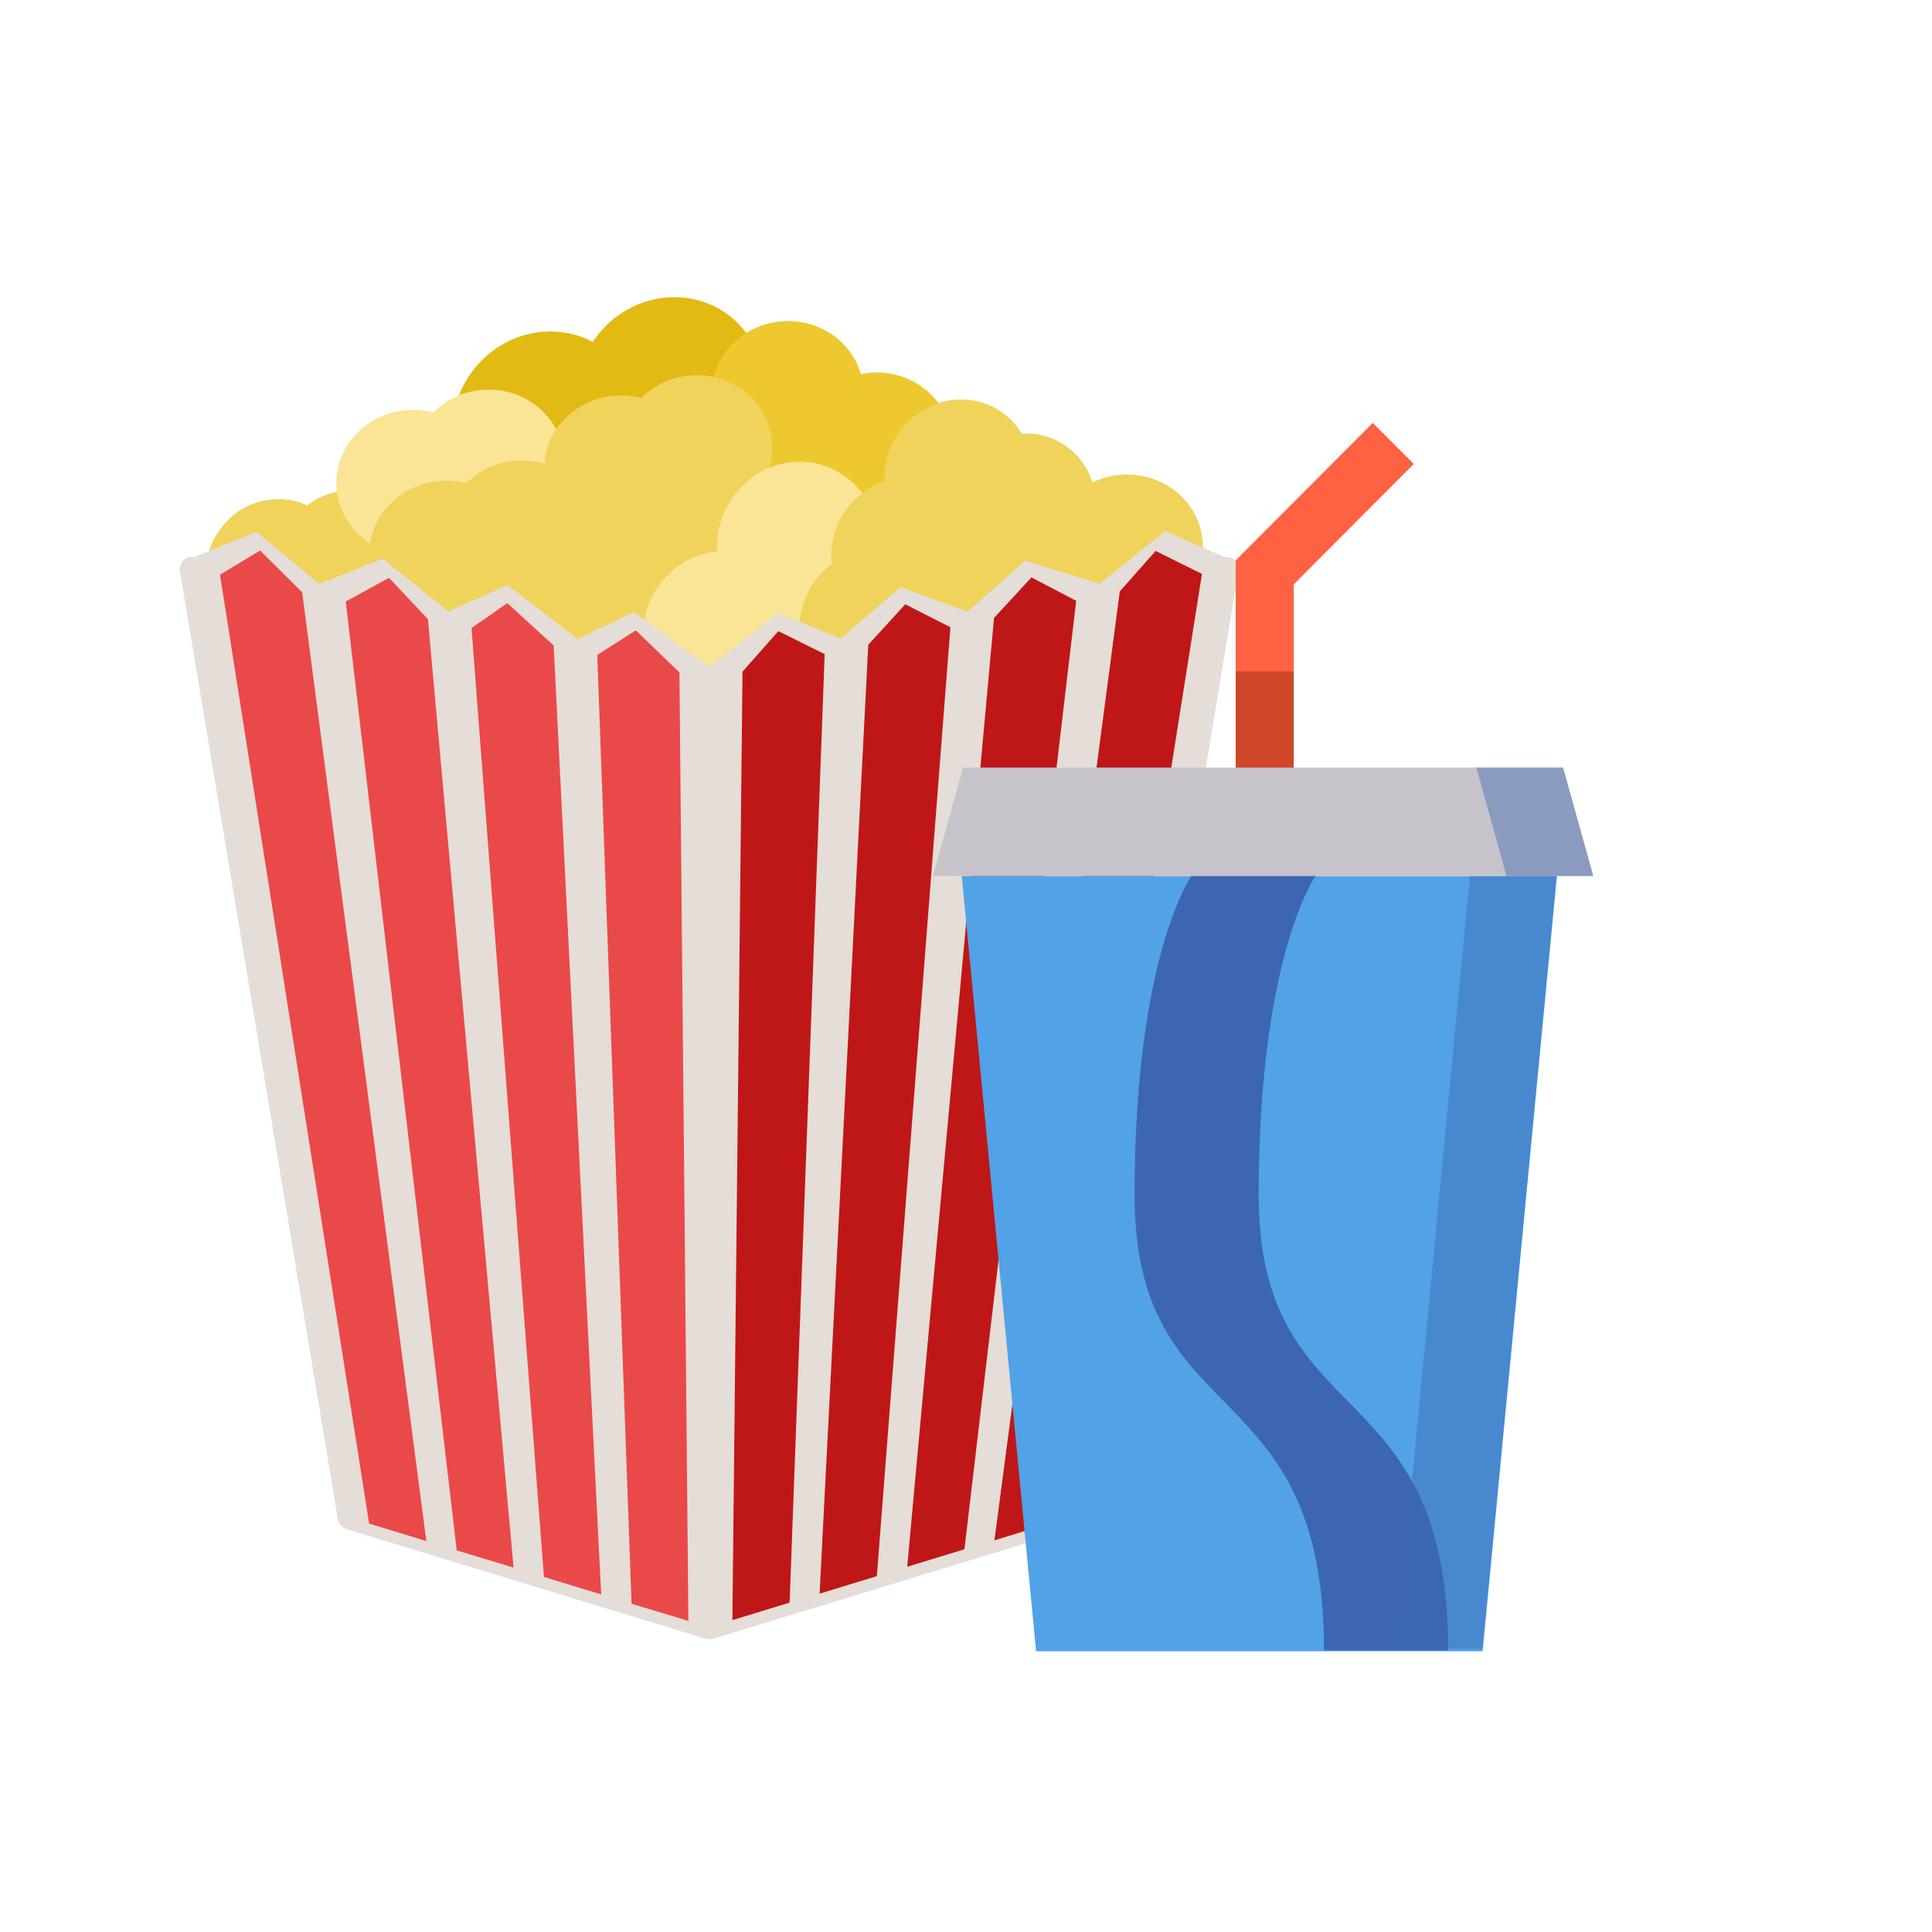 <svg xmlns="http://www.w3.org/2000/svg" xmlns:svg="http://www.w3.org/2000/svg" id="Layer_1" x="0" y="0" version="1.1" viewBox="0 0 496.2 496.2" xml:space="preserve" style="enable-background:new 0 0 496.2 496.2"><path style="fill:#e2ba13" id="path4" d="m 122.4,94 c -8.9,10.3 -8.1,25.6 1.7,34 4,3.4 8.8,5.2 13.7,5.5 1.3,2.9 3.3,5.5 5.8,7.7 9.8,8.5 25,7 33.9,-3.3 4.2,-4.9 6.3,-11 6.2,-16.9 2.2,-1.4 4.3,-3.1 6.2,-5.2 8.9,-10.3 8.1,-25.6 -1.7,-34 -9.8,-8.4 -25,-7 -33.9,3.3 -0.8,0.9 -1.4,1.8 -2.1,2.7 -9.6,-5.1 -22.1,-2.8 -29.8,6.2 z"/><path style="fill:#edc92f" id="path6" d="m 201.1,82.5 c -10.8,0.7 -19,9.6 -18.4,19.9 0.3,4.1 1.9,7.9 4.5,10.8 -0.9,2.4 -1.3,4.9 -1.2,7.6 0.6,10.3 9.9,18.1 20.7,17.4 5.2,-0.3 9.7,-2.5 13,-5.8 2,0.5 4.2,0.7 6.4,0.6 10.8,-0.7 19,-9.6 18.4,-19.9 -0.6,-10.3 -9.9,-18.1 -20.7,-17.4 -0.9,0.1 -1.8,0.2 -2.7,0.4 -2.4,-8.4 -10.6,-14.2 -20,-13.6 z"/><path style="fill:#efd35b" id="path8" d="m 108.7,145.6 c 0,-10.8 -8.4,-19.6 -18.7,-19.6 -4.2,0 -8,1.4 -11.1,3.8 -2.3,-1.1 -4.8,-1.6 -7.5,-1.6 -10.3,0 -18.7,8.8 -18.7,19.6 0,5.2 1.9,9.9 5,13.4 -0.6,2 -1,4.1 -1,6.3 0,10.8 8.4,19.6 18.7,19.6 10.3,0 18.7,-8.8 18.7,-19.6 0,-0.9 -0.1,-1.8 -0.2,-2.7 8.5,-2 14.8,-9.8 14.8,-19.2 z"/><path style="fill:#f9e595" id="path10" d="m 129.7,155.9 c 10.8,-0.6 19.1,-9.5 18.5,-19.8 -0.2,-4.2 -1.9,-7.9 -4.5,-10.9 0.9,-2.4 1.4,-4.9 1.2,-7.6 -0.6,-10.3 -9.8,-18.1 -20.6,-17.5 -5.2,0.3 -9.7,2.5 -13,5.8 -2,-0.5 -4.2,-0.8 -6.4,-0.6 -10.8,0.6 -19.1,9.5 -18.5,19.8 0.6,10.3 9.8,18.1 20.6,17.5 0.9,-0.1 1.8,-0.2 2.7,-0.3 2.4,8.2 10.6,14.1 20,13.6 z"/><g id="g22" transform="translate(-66)"><path style="fill:#efd35b" id="path12" d="m 359.7,177.7 c 10.8,-0.6 19.1,-9.5 18.5,-19.8 -0.2,-4.2 -1.9,-7.9 -4.5,-10.9 0.9,-2.4 1.4,-4.9 1.2,-7.6 -0.6,-10.3 -9.8,-18.1 -20.6,-17.5 -5.2,0.3 -9.7,2.5 -13,5.8 -2,-0.5 -4.2,-0.8 -6.4,-0.6 -10.8,0.6 -19.1,9.5 -18.5,19.8 0.6,10.3 9.8,18.1 20.6,17.5 0.9,-0.1 1.8,-0.2 2.7,-0.3 2.4,8.3 10.6,14.2 20,13.6 z"/><path style="fill:#efd35b" id="path14" d="m 204.2,174.1 c 10.8,-0.6 19.1,-9.5 18.5,-19.8 -0.2,-4.2 -1.9,-7.9 -4.5,-10.9 0.9,-2.4 1.4,-4.9 1.2,-7.6 -0.6,-10.3 -9.8,-18.1 -20.6,-17.5 -5.2,0.3 -9.7,2.5 -13,5.8 -2,-0.5 -4.2,-0.8 -6.4,-0.6 -10.8,0.6 -19.1,9.5 -18.5,19.8 0.6,10.3 9.8,18.1 20.6,17.5 0.9,-0.1 1.8,-0.2 2.7,-0.3 2.4,8.3 10.6,14.1 20,13.6 z"/><path style="fill:#efd35b" id="path16" d="m 249.1,152.2 c 10.8,-0.6 19.1,-9.5 18.5,-19.8 -0.2,-4.1 -1.9,-7.9 -4.5,-10.9 0.9,-2.4 1.4,-4.9 1.2,-7.6 -0.6,-10.3 -9.8,-18.1 -20.6,-17.5 -5.2,0.3 -9.7,2.5 -13,5.8 -2,-0.5 -4.2,-0.8 -6.4,-0.6 -10.8,0.6 -19.1,9.5 -18.5,19.8 0.6,10.3 9.8,18.1 20.6,17.5 0.9,-0.1 1.8,-0.2 2.7,-0.3 2.4,8.3 10.6,14.2 20,13.6 z"/><path style="fill:#efd35b" id="path18" d="m 343.9,141.2 c 6.1,-8.9 4.2,-20.9 -4.2,-26.7 -3.4,-2.4 -7.4,-3.4 -11.3,-3.1 -1.3,-2.2 -3,-4.1 -5.2,-5.6 -8.5,-5.9 -20.4,-3.4 -26.5,5.5 -2.9,4.2 -4,9.2 -3.4,13.8 -1.7,1.3 -3.2,2.8 -4.4,4.6 -6.1,8.9 -4.2,20.9 4.3,26.7 8.5,5.9 20.4,3.4 26.5,-5.5 0.5,-0.8 1,-1.5 1.4,-2.3 7.8,3.2 17.5,0.4 22.8,-7.4 z"/><path style="fill:#efd35b" id="path20" d="m 258.2,145.6 c 1.3,-10.7 -6,-20.4 -16.2,-21.7 -4.1,-0.5 -8.1,0.5 -11.5,2.5 -2.2,-1.3 -4.6,-2.2 -7.2,-2.5 -10.2,-1.2 -19.6,6.5 -20.9,17.2 -0.6,5.1 0.7,10 3.4,13.9 -0.9,1.9 -1.5,4 -1.8,6.2 -1.3,10.7 6,20.4 16.2,21.7 10.2,1.2 19.6,-6.5 20.9,-17.2 0.1,-0.9 0.2,-1.8 0.1,-2.7 8.6,-1 15.9,-8 17,-17.4 z"/></g><path style="fill:#f9e595" id="path24" d="m 165.1,161.3 c -1.3,12.2 7.1,23 18.7,24.3 4.7,0.5 9.2,-0.6 12.9,-3 2.5,1.5 5.2,2.4 8.2,2.8 11.6,1.2 22,-7.6 23.3,-19.8 0.6,-5.8 -1,-11.3 -4,-15.6 1,-2.2 1.6,-4.5 1.9,-7 1.3,-12.2 -7.1,-23 -18.6,-24.3 -11.6,-1.2 -22,7.6 -23.3,19.8 -0.1,1 -0.1,2.1 -0.1,3.1 -9.8,1 -17.9,9.1 -19,19.7 z"/><path style="fill:#efd35b" id="path26" d="m 264.2,161.7 c 6.3,-8.8 4.5,-20.8 -3.9,-26.8 -3.4,-2.4 -7.3,-3.5 -11.3,-3.3 -1.3,-2.2 -3,-4.1 -5.2,-5.7 -8.4,-6 -20.3,-3.6 -26.6,5.2 -3,4.2 -4.1,9.1 -3.6,13.8 -1.7,1.2 -3.2,2.8 -4.5,4.6 -6.2,8.8 -4.5,20.8 3.9,26.8 8.4,6 20.3,3.6 26.6,-5.2 0.5,-0.8 1,-1.5 1.4,-2.3 8,3.3 17.7,0.5 23.2,-7.1 z"/><g id="g36" transform="translate(-66)"><path style="fill:#e5ddd7" id="path28" d="m 383.2,143.9 c -0.7,-0.7 -1.7,-1 -2.7,-0.8 l -15.2,-6.7 -16.9,13.5 -19.1,-5.9 -14.8,13.1 -17.2,-6.3 -15.4,13.2 -16,-6.5 -17.8,13.7 -19.3,-14 -14.4,6.9 -18,-13.8 -15.3,6.7 -16.8,-13.5 -16.3,6.5 -16.1,-13.4 -16.1,6.5 c -1,-0.2 -2,0.1 -2.7,0.8 -0.7,0.7 -1,1.7 -0.9,2.7 l 40.6,243.7 c 0.2,1.1 1,2 2.1,2.4 l 92.4,28.2 c 0,0 0,0 0.1,0 v 0 h 0.1 c 0.1,0 0.2,0.1 0.3,0.1 0.1,0 0.2,0 0.3,0 h 0.1 v 0 0 h 0.1 c 0.1,0 0.2,0 0.3,0 0.1,0 0.2,0 0.3,-0.1 h 0.1 v 0 c 0,0 0,0 0.1,0 l 92.4,-28.2 c 1.1,-0.3 1.9,-1.3 2.1,-2.4 l 40.5,-243.8 c 0.1,-0.9 -0.2,-1.9 -0.9,-2.6 z"/><path style="fill:#e5ddd7" id="path30" d="M 248.1,418 Z"/><path style="fill:#e5ddd7" id="path32" d="M 248.1,418 Z"/><polygon style="fill:#e5ddd7" id="polygon34" points="248.1 174.3 248.1 418"/></g><g id="g46" transform="translate(-66)"><polygon style="fill:#ea4949" id="polygon38" points="143.6 152.1 132.8 141.4 122.5 147.6 160.8 391.3 175.5 395.8"/><polygon style="fill:#ea4949" id="polygon40" points="175.9 159 165.9 148.4 154.8 154.5 183.3 398.2 197.9 402.6"/><polygon style="fill:#ea4949" id="polygon42" points="208.2 165.8 196.3 154.9 187.1 161.3 205.7 405 220.4 409.5"/><polygon style="fill:#ea4949" id="polygon44" points="240.5 172.7 229.3 161.9 219.4 168.2 228.2 411.9 242.8 416.3"/></g><g id="g56" transform="translate(-66)"><polygon style="fill:#bf1717" id="polygon48" points="277.8 168 265.9 162.1 256.7 172.5 254.1 416.1 268.8 411.6"/><polygon style="fill:#bf1717" id="polygon50" points="310.1 161.1 298.5 155.2 289 165.6 276.5 409.3 291.2 404.8"/><polygon style="fill:#bf1717" id="polygon52" points="342.4 154.3 330.9 148.3 321.3 158.7 299 402.4 313.7 397.9"/><polygon style="fill:#bf1717" id="polygon54" points="374.7 147.4 362.8 141.5 353.6 151.9 321.4 395.6 336.1 391.1"/></g><g id="g198" transform="translate(495.659,-14.208)"><polygon id="polygon115" points="248.331 190.841 494.859 190.841 464.083 511.941 279.106 511.941 262.919 343.052 256.669 277.838" transform="matrix(0.62,0,0,0.62,-402.608,120.898)" style="fill:#52a2e7"/><polygon id="polygon117" points="435.567 20.107 418.563 3.103 361.786 60.058 361.787 60.058 361.787 154.878 385.835 154.878 385.835 70.018" transform="matrix(0.62,0,0,0.62,-402.608,120.898)" style="fill:#ff6243"/><path id="path119" d="m -157.745,239.117 c 0,0 -14.637,20.358 -14.637,82.011 0,61.653 48.657,44.492 48.657,116.949 h -31.878 c 0,-72.457 -48.657,-55.296 -48.657,-116.949 0,-61.653 14.637,-82.011 14.637,-82.011 z" style="fill:#3c66b1;stroke-width:.62"/><polygon id="polygon121" points="497.419 145.885 509.929 190.811 236.361 190.811 248.871 145.885 416.075 145.885 478.617 145.885" transform="matrix(0.62,0,0,0.62,-402.608,120.898)" style="fill:#c6c3cb"/><polygon id="polygon123" points="494.762 190.811 509.929 190.811 497.42 145.885 478.617 145.885 461.491 145.885 474.001 190.811 458.834 190.811 428.155 510.898 464.083 510.898" transform="matrix(0.62,0,0,0.62,-402.608,120.898)" style="opacity:.43;fill:#3c66b1;enable-background:new"/><g id="g127" transform="matrix(0.62,0,0,0.62,-402.608,120.898)" style="opacity:.4"><rect id="rect125" width="24.047" height="39.878" x="361.787" y="106.014" style="fill:#891c00"/></g></g></svg>